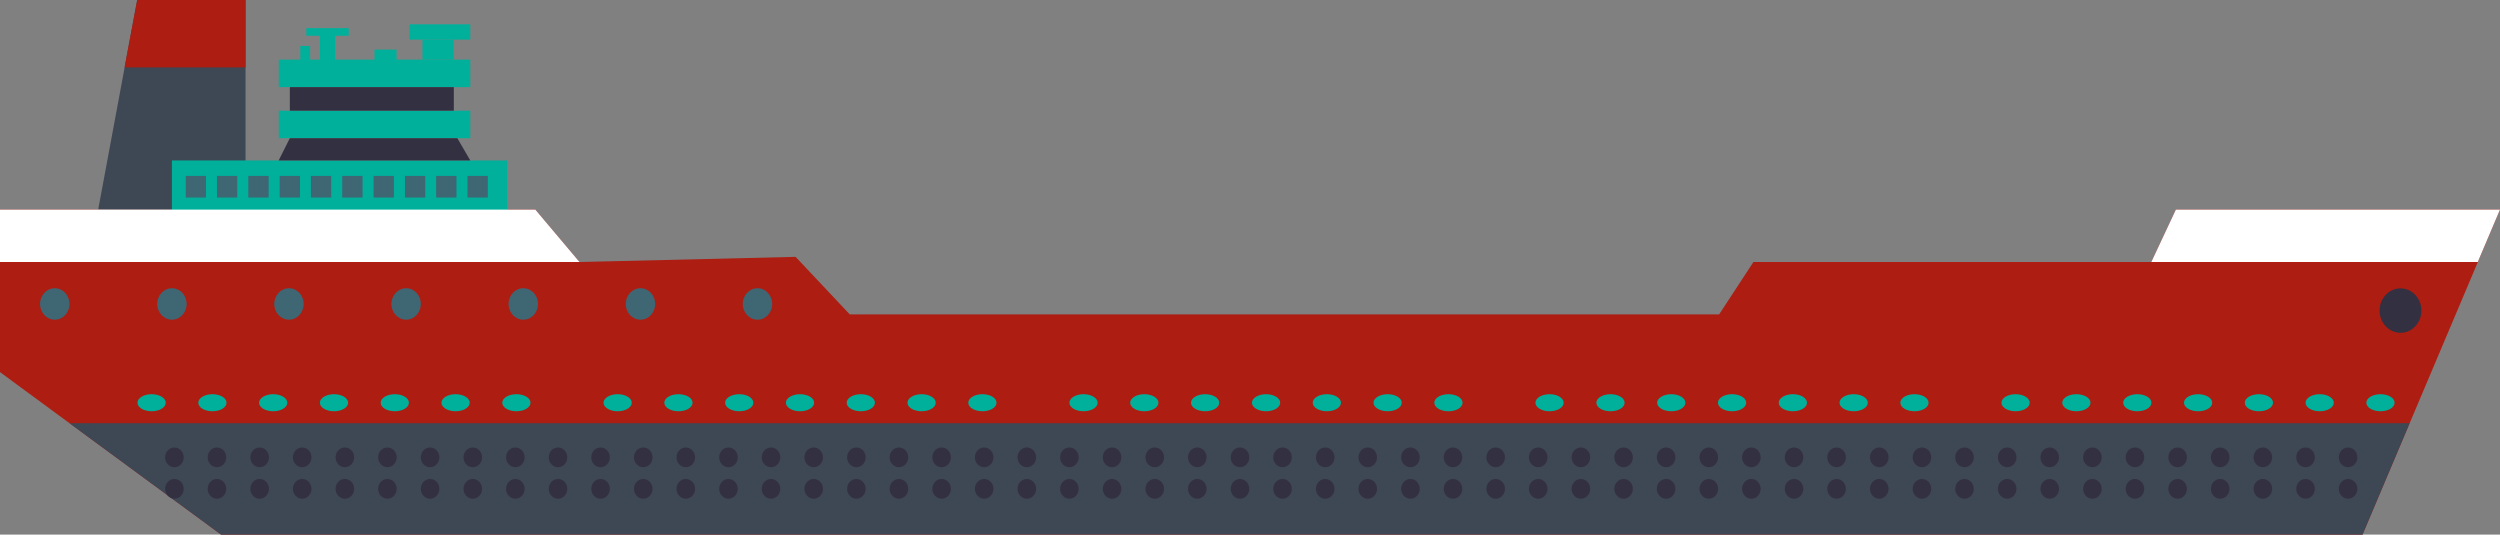 <svg xmlns="http://www.w3.org/2000/svg" viewBox="0 0 169.84 36.32"><rect x="0" y="0" width="169.84" height="36.32" fill="#808080" stroke="none"/><title>Depositphotos_56633913_16</title><g data-name="Layer 2"><g data-name="Layer 1"><path fill="#ad1d12" d="M160.5 36.32l9.34-22.08h-22.02l-1.67 3.56h-27.03l-2.33 3.56H57.73l-3.68-3.91-14.68.35-3-3.56H0v11.04l15.02 11.04H160.5z"/><path fill="#3e4754" d="M16.68 0v14.24H6.67L9.32 0h7.36z"/><path fill="#00b09b" d="M11.68 10.9h22.77v3.56H11.68z"/><path fill="#00b09b" d="M18.94 7.52h13.01v1.87H18.94z"/><path fill="#00b09b" d="M18.94 4.05h13.01v1.87H18.94z"/><path fill="#ad1d12" d="M8.46 4.58L9.32 0h7.36v4.58H8.46z"/><path fill="#3e4754" d="M163.7 28.75l-3.2 7.57H15.02l-10.3-7.57H163.7z"/><path fill="#fff" d="M146.15 17.8l1.67-3.56h22.02l-1.51 3.56h-22.18z"/><path fill="#fff" d="M0 14.24h36.37l3 3.56H0v-3.56z"/><path fill="#333041" d="M31.07 9.39l.88 1.51H18.93l.76-1.51h11.38z"/><path fill="#333041" d="M19.69 5.92h11.14v1.6H19.69z"/><path fill="#00b09b" d="M28.7 2.69h2.13v1.36H28.7z"/><path fill="#00b09b" d="M27.82 1.65h4.13v1.04h-4.13z"/><path fill="#00b09b" d="M25.44 3.37h1.5v1.61h-1.5z"/><path fill="#00b09b" d="M21.74 2.17h1.02v2.81h-1.02z"/><path fill="#00b09b" d="M20.4 3.12h.67v1.87h-.67z"/><path fill="#00b09b" d="M20.81 1.91h2.88v.52h-2.88z"/><path fill="#3e6673" d="M31.76 11.95h1.38v1.47h-1.38z"/><path fill="#3e6673" d="M29.63 11.95h1.38v1.47h-1.38z"/><path fill="#3e6673" d="M27.51 11.95h1.38v1.47h-1.38z"/><path fill="#3e6673" d="M25.38 11.95h1.38v1.47h-1.38z"/><path fill="#3e6673" d="M23.25 11.95h1.38v1.47h-1.38z"/><path fill="#3e6673" d="M21.12 11.95h1.38v1.47h-1.38z"/><path fill="#3e6673" d="M19 11.95h1.38v1.47H19z"/><path fill="#3e6673" d="M16.87 11.95h1.38v1.47h-1.38z"/><path fill="#3e6673" d="M14.74 11.95h1.38v1.47h-1.38z"/><path fill="#3e6673" d="M12.62 11.95h1.37v1.47h-1.37z"/><ellipse cx="3.72" cy="20.65" rx="1" ry="1.07" fill="#3e6673"/><ellipse cx="11.68" cy="20.65" rx="1" ry="1.07" fill="#3e6673"/><ellipse cx="19.63" cy="20.65" rx="1" ry="1.07" fill="#3e6673"/><ellipse cx="27.59" cy="20.65" rx="1" ry="1.07" fill="#3e6673"/><ellipse cx="35.55" cy="20.65" rx="1" ry="1.07" fill="#3e6673"/><ellipse cx="43.51" cy="20.65" rx="1" ry="1.07" fill="#3e6673"/><ellipse cx="51.46" cy="20.65" rx="1" ry="1.07" fill="#3e6673"/><ellipse cx="163.08" cy="21.1" rx="1.42" ry="1.51" fill="#333041"/><ellipse cx="161.72" cy="27.36" rx=".96" ry=".58" fill="#00b09b"/><ellipse cx="157.59" cy="27.36" rx=".96" ry=".58" fill="#00b09b"/><ellipse cx="153.46" cy="27.36" rx=".96" ry=".58" fill="#00b09b"/><ellipse cx="149.33" cy="27.36" rx=".96" ry=".58" fill="#00b09b"/><ellipse cx="145.2" cy="27.36" rx=".96" ry=".58" fill="#00b09b"/><ellipse cx="141.06" cy="27.36" rx=".96" ry=".58" fill="#00b09b"/><ellipse cx="136.93" cy="27.36" rx=".96" ry=".58" fill="#00b09b"/><ellipse cx="130.06" cy="27.36" rx=".96" ry=".58" fill="#00b09b"/><ellipse cx="125.93" cy="27.36" rx=".96" ry=".58" fill="#00b09b"/><ellipse cx="121.8" cy="27.36" rx=".96" ry=".58" fill="#00b09b"/><ellipse cx="117.67" cy="27.36" rx=".96" ry=".58" fill="#00b09b"/><ellipse cx="113.54" cy="27.36" rx=".96" ry=".58" fill="#00b09b"/><ellipse cx="109.41" cy="27.36" rx=".96" ry=".58" fill="#00b09b"/><ellipse cx="105.27" cy="27.36" rx=".96" ry=".58" fill="#00b09b"/><ellipse cx="98.4" cy="27.36" rx=".96" ry=".58" fill="#00b09b"/><ellipse cx="94.27" cy="27.36" rx=".96" ry=".58" fill="#00b09b"/><ellipse cx="90.14" cy="27.36" rx=".96" ry=".58" fill="#00b09b"/><ellipse cx="86.01" cy="27.36" rx=".96" ry=".58" fill="#00b09b"/><ellipse cx="81.87" cy="27.36" rx=".96" ry=".58" fill="#00b09b"/><ellipse cx="77.74" cy="27.36" rx=".96" ry=".58" fill="#00b09b"/><ellipse cx="73.61" cy="27.36" rx=".96" ry=".58" fill="#00b09b"/><ellipse cx="66.74" cy="27.36" rx=".96" ry=".58" fill="#00b09b"/><ellipse cx="62.61" cy="27.36" rx=".96" ry=".58" fill="#00b09b"/><ellipse cx="58.48" cy="27.36" rx=".96" ry=".58" fill="#00b09b"/><ellipse cx="54.35" cy="27.36" rx=".96" ry=".58" fill="#00b09b"/><ellipse cx="50.22" cy="27.36" rx=".96" ry=".58" fill="#00b09b"/><ellipse cx="46.09" cy="27.36" rx=".96" ry=".58" fill="#00b09b"/><ellipse cx="41.96" cy="27.36" rx=".96" ry=".58" fill="#00b09b"/><ellipse cx="35.08" cy="27.36" rx=".96" ry=".58" fill="#00b09b"/><ellipse cx="30.95" cy="27.36" rx=".96" ry=".58" fill="#00b09b"/><ellipse cx="26.82" cy="27.36" rx=".96" ry=".58" fill="#00b09b"/><ellipse cx="22.69" cy="27.36" rx=".96" ry=".58" fill="#00b09b"/><ellipse cx="18.56" cy="27.36" rx=".96" ry=".58" fill="#00b09b"/><ellipse cx="14.43" cy="27.36" rx=".96" ry=".58" fill="#00b09b"/><ellipse cx="10.3" cy="27.36" rx=".96" ry=".58" fill="#00b09b"/><ellipse cx="159.52" cy="31.07" rx=".63" ry=".67" fill="#333041"/><ellipse cx="156.63" cy="31.07" rx=".63" ry=".67" fill="#333041"/><ellipse cx="153.73" cy="31.07" rx=".63" ry=".67" fill="#333041"/><ellipse cx="150.83" cy="31.07" rx=".63" ry=".67" fill="#333041"/><ellipse cx="147.94" cy="31.07" rx=".63" ry=".67" fill="#333041"/><ellipse cx="145.04" cy="31.07" rx=".63" ry=".67" fill="#333041"/><ellipse cx="142.15" cy="31.07" rx=".63" ry=".67" fill="#333041"/><ellipse cx="139.25" cy="31.07" rx=".63" ry=".67" fill="#333041"/><ellipse cx="136.36" cy="31.07" rx=".63" ry=".67" fill="#333041"/><ellipse cx="133.46" cy="31.07" rx=".63" ry=".67" fill="#333041"/><ellipse cx="130.57" cy="31.07" rx=".63" ry=".67" fill="#333041"/><ellipse cx="127.67" cy="31.07" rx=".63" ry=".67" fill="#333041"/><ellipse cx="124.77" cy="31.07" rx=".63" ry=".67" fill="#333041"/><ellipse cx="121.88" cy="31.07" rx=".63" ry=".67" fill="#333041"/><ellipse cx="118.98" cy="31.07" rx=".63" ry=".67" fill="#333041"/><ellipse cx="116.09" cy="31.07" rx=".63" ry=".67" fill="#333041"/><ellipse cx="113.19" cy="31.07" rx=".63" ry=".67" fill="#333041"/><ellipse cx="110.3" cy="31.07" rx=".63" ry=".67" fill="#333041"/><ellipse cx="107.4" cy="31.07" rx=".63" ry=".67" fill="#333041"/><ellipse cx="104.5" cy="31.07" rx=".63" ry=".67" fill="#333041"/><ellipse cx="101.61" cy="31.07" rx=".63" ry=".67" fill="#333041"/><ellipse cx="98.71" cy="31.07" rx=".63" ry=".67" fill="#333041"/><ellipse cx="95.82" cy="31.07" rx=".63" ry=".67" fill="#333041"/><ellipse cx="92.92" cy="31.07" rx=".63" ry=".67" fill="#333041"/><ellipse cx="90.03" cy="31.07" rx=".63" ry=".67" fill="#333041"/><ellipse cx="87.13" cy="31.07" rx=".63" ry=".67" fill="#333041"/><ellipse cx="84.24" cy="31.07" rx=".63" ry=".67" fill="#333041"/><ellipse cx="81.34" cy="31.07" rx=".63" ry=".67" fill="#333041"/><ellipse cx="78.45" cy="31.07" rx=".63" ry=".67" fill="#333041"/><ellipse cx="75.55" cy="31.07" rx=".63" ry=".67" fill="#333041"/><ellipse cx="72.65" cy="31.07" rx=".63" ry=".67" fill="#333041"/><ellipse cx="69.76" cy="31.07" rx=".63" ry=".67" fill="#333041"/><ellipse cx="66.86" cy="31.07" rx=".63" ry=".67" fill="#333041"/><ellipse cx="63.97" cy="31.07" rx=".63" ry=".67" fill="#333041"/><ellipse cx="61.07" cy="31.07" rx=".63" ry=".67" fill="#333041"/><ellipse cx="58.18" cy="31.07" rx=".63" ry=".67" fill="#333041"/><ellipse cx="55.28" cy="31.07" rx=".63" ry=".67" fill="#333041"/><ellipse cx="52.38" cy="31.07" rx=".63" ry=".67" fill="#333041"/><ellipse cx="49.49" cy="31.07" rx=".63" ry=".67" fill="#333041"/><ellipse cx="46.59" cy="31.07" rx=".63" ry=".67" fill="#333041"/><ellipse cx="43.7" cy="31.07" rx=".63" ry=".67" fill="#333041"/><ellipse cx="40.8" cy="31.07" rx=".63" ry=".67" fill="#333041"/><ellipse cx="37.91" cy="31.07" rx=".63" ry=".67" fill="#333041"/><ellipse cx="35.01" cy="31.07" rx=".63" ry=".67" fill="#333041"/><ellipse cx="32.12" cy="31.07" rx=".63" ry=".67" fill="#333041"/><ellipse cx="29.22" cy="31.07" rx=".63" ry=".67" fill="#333041"/><ellipse cx="26.32" cy="31.07" rx=".63" ry=".67" fill="#333041"/><ellipse cx="23.43" cy="31.07" rx=".63" ry=".67" fill="#333041"/><ellipse cx="20.53" cy="31.07" rx=".63" ry=".67" fill="#333041"/><ellipse cx="17.64" cy="31.07" rx=".63" ry=".67" fill="#333041"/><ellipse cx="14.74" cy="31.07" rx=".63" ry=".67" fill="#333041"/><ellipse cx="11.85" cy="31.07" rx=".63" ry=".67" fill="#333041"/><ellipse cx="159.52" cy="33.21" rx=".63" ry=".67" fill="#333041"/><ellipse cx="156.63" cy="33.21" rx=".63" ry=".67" fill="#333041"/><ellipse cx="153.73" cy="33.21" rx=".63" ry=".67" fill="#333041"/><ellipse cx="150.83" cy="33.21" rx=".63" ry=".67" fill="#333041"/><ellipse cx="147.94" cy="33.21" rx=".63" ry=".67" fill="#333041"/><ellipse cx="145.04" cy="33.21" rx=".63" ry=".67" fill="#333041"/><ellipse cx="142.15" cy="33.21" rx=".63" ry=".67" fill="#333041"/><ellipse cx="139.25" cy="33.21" rx=".63" ry=".67" fill="#333041"/><ellipse cx="136.36" cy="33.21" rx=".63" ry=".67" fill="#333041"/><ellipse cx="133.46" cy="33.21" rx=".63" ry=".67" fill="#333041"/><ellipse cx="130.57" cy="33.21" rx=".63" ry=".67" fill="#333041"/><ellipse cx="127.67" cy="33.21" rx=".63" ry=".67" fill="#333041"/><ellipse cx="124.77" cy="33.21" rx=".63" ry=".67" fill="#333041"/><ellipse cx="121.88" cy="33.21" rx=".63" ry=".67" fill="#333041"/><ellipse cx="118.98" cy="33.21" rx=".63" ry=".67" fill="#333041"/><ellipse cx="116.09" cy="33.21" rx=".63" ry=".67" fill="#333041"/><ellipse cx="113.19" cy="33.21" rx=".63" ry=".67" fill="#333041"/><ellipse cx="110.3" cy="33.21" rx=".63" ry=".67" fill="#333041"/><ellipse cx="107.4" cy="33.21" rx=".63" ry=".67" fill="#333041"/><ellipse cx="104.5" cy="33.21" rx=".63" ry=".67" fill="#333041"/><ellipse cx="101.61" cy="33.21" rx=".63" ry=".67" fill="#333041"/><ellipse cx="98.71" cy="33.21" rx=".63" ry=".67" fill="#333041"/><ellipse cx="95.82" cy="33.21" rx=".63" ry=".67" fill="#333041"/><ellipse cx="92.92" cy="33.21" rx=".63" ry=".67" fill="#333041"/><ellipse cx="90.03" cy="33.21" rx=".63" ry=".67" fill="#333041"/><ellipse cx="87.13" cy="33.21" rx=".63" ry=".67" fill="#333041"/><ellipse cx="84.24" cy="33.21" rx=".63" ry=".67" fill="#333041"/><ellipse cx="81.34" cy="33.21" rx=".63" ry=".67" fill="#333041"/><ellipse cx="78.45" cy="33.21" rx=".63" ry=".67" fill="#333041"/><ellipse cx="75.55" cy="33.21" rx=".63" ry=".67" fill="#333041"/><ellipse cx="72.65" cy="33.21" rx=".63" ry=".67" fill="#333041"/><ellipse cx="69.76" cy="33.21" rx=".63" ry=".67" fill="#333041"/><ellipse cx="66.86" cy="33.21" rx=".63" ry=".67" fill="#333041"/><ellipse cx="63.97" cy="33.21" rx=".63" ry=".67" fill="#333041"/><ellipse cx="61.07" cy="33.21" rx=".63" ry=".67" fill="#333041"/><ellipse cx="58.18" cy="33.21" rx=".63" ry=".67" fill="#333041"/><ellipse cx="55.28" cy="33.21" rx=".63" ry=".67" fill="#333041"/><ellipse cx="52.38" cy="33.21" rx=".63" ry=".67" fill="#333041"/><ellipse cx="49.49" cy="33.21" rx=".63" ry=".67" fill="#333041"/><ellipse cx="46.59" cy="33.21" rx=".63" ry=".67" fill="#333041"/><ellipse cx="43.7" cy="33.21" rx=".63" ry=".67" fill="#333041"/><ellipse cx="40.8" cy="33.21" rx=".63" ry=".67" fill="#333041"/><ellipse cx="37.91" cy="33.21" rx=".63" ry=".67" fill="#333041"/><ellipse cx="35.01" cy="33.21" rx=".63" ry=".67" fill="#333041"/><ellipse cx="32.12" cy="33.21" rx=".63" ry=".67" fill="#333041"/><ellipse cx="29.22" cy="33.21" rx=".63" ry=".67" fill="#333041"/><ellipse cx="26.32" cy="33.21" rx=".63" ry=".67" fill="#333041"/><ellipse cx="23.43" cy="33.21" rx=".63" ry=".67" fill="#333041"/><ellipse cx="20.53" cy="33.21" rx=".63" ry=".67" fill="#333041"/><ellipse cx="17.64" cy="33.21" rx=".63" ry=".67" fill="#333041"/><ellipse cx="14.74" cy="33.21" rx=".63" ry=".67" fill="#333041"/><ellipse cx="11.85" cy="33.21" rx=".63" ry=".67" fill="#333041"/></g></g></svg>